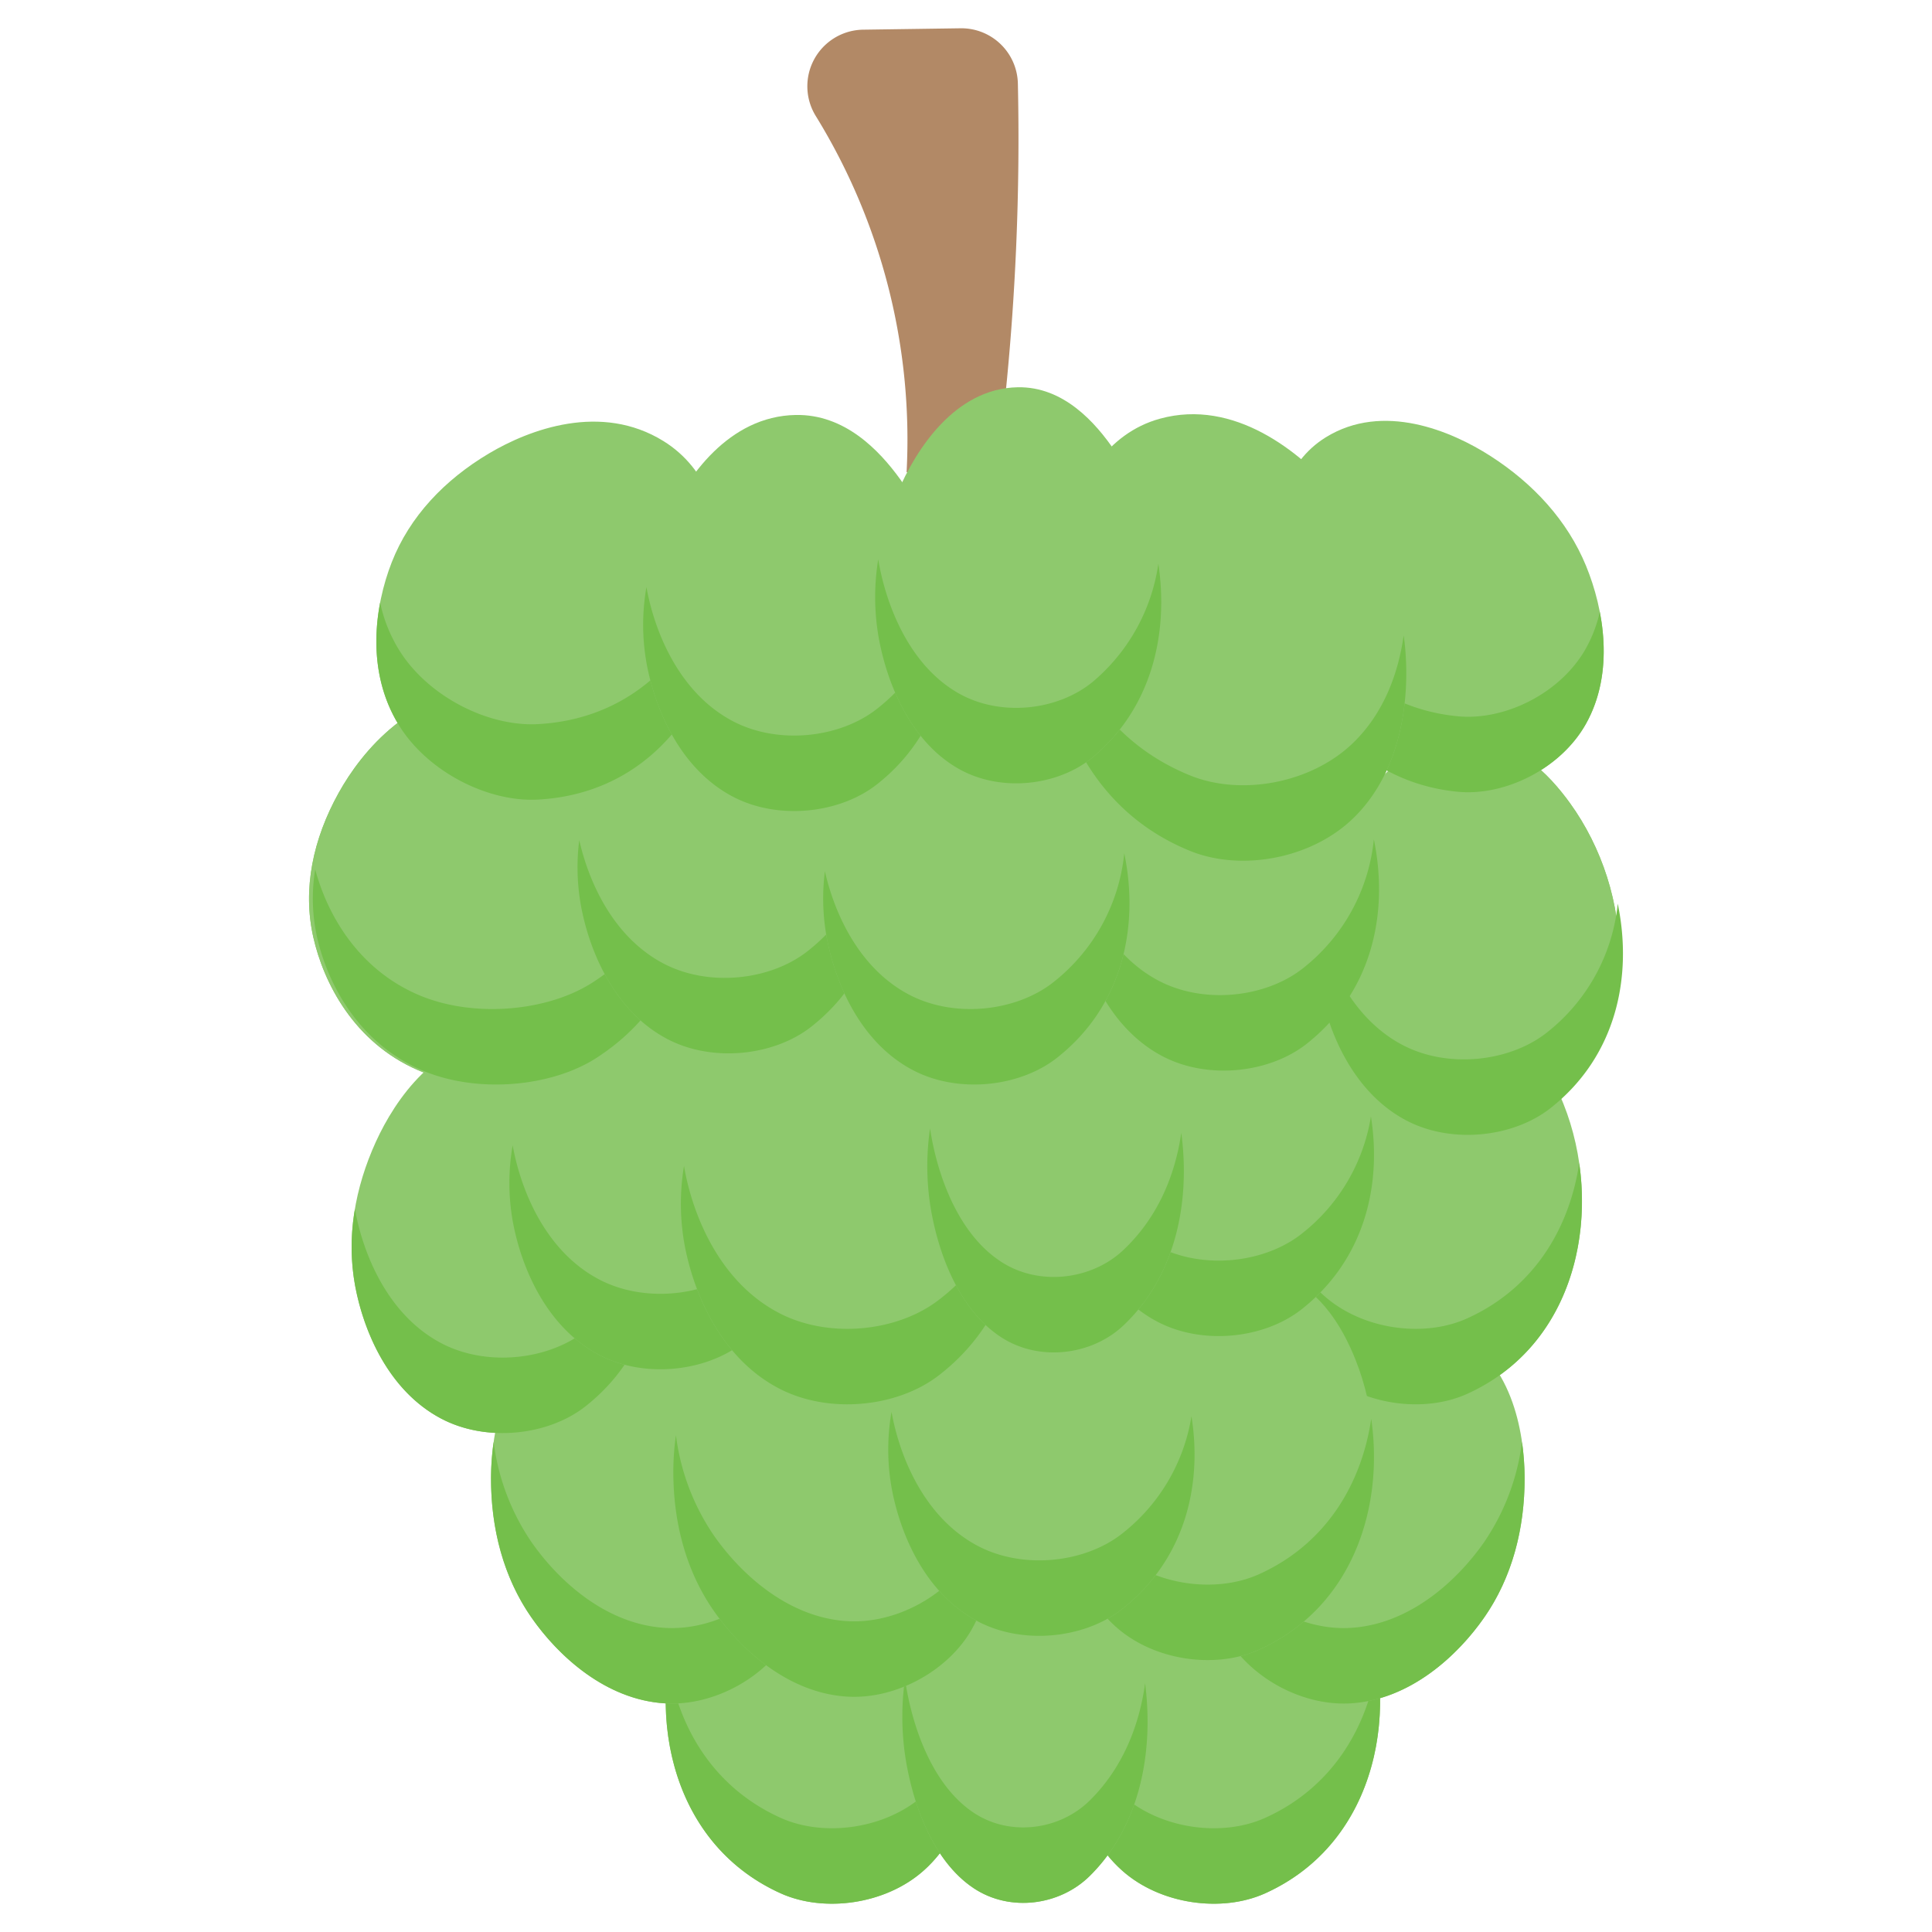 <svg xmlns="http://www.w3.org/2000/svg" data-name="Layer 1" viewBox="0 0 512 512" id="custard-apple"><path fill="#8ec96d" d="M335.261,501.761c-11.506,5.182-27.829,2.959-37.931-6.087-11.682-10.461-14.327-27.288-13.569-39.664.796-12.99,6.248-25.217,14.605-35.703,7.676-9.631,22.354-22.709,39.731-18.702,12.607,2.908,19.155,14.298,22.743,23.271C371.545,451.645,365.481,488.149,335.261,501.761Z"></path><path fill="#74bf4b" d="M335.261,481.761c-11.506,5.183-27.829,2.959-37.931-6.086-7.614-6.818-11.373-16.338-12.869-25.569a54.853,54.853,0,0,0-.699,5.905c-.758,12.375,1.886,29.203,13.568,39.664,10.102,9.046,26.425,11.269,37.931,6.086,24.613-11.086,33.199-37.357,29.756-61.186C362.462,457.799,353.051,473.748,335.261,481.761Z"></path><path fill="#8ec96d" d="M324.477,432.698c5.806,11.187,19.992,19.546,33.538,18.702,15.665-.976,28.197-12.539,35.292-22.717,7.448-10.683,10.769-23.649,10.729-37.047-.037-12.307-3.423-31.65-19.546-39.262-11.697-5.522-23.911-.639-32.303,4.179C327.156,370.926,309.228,403.315,324.477,432.698Z"></path><path fill="#74bf4b" d="M393.307,408.683c-7.095,10.177-19.627,21.741-35.292,22.717-13.546.844-27.732-7.515-33.538-18.702a49.88,49.88,0,0,1-4.594-12.879,49.134,49.134,0,0,0,4.594,32.879c5.806,11.187,19.992,19.546,33.538,18.702,15.665-.976,28.197-12.539,35.292-22.717,7.448-10.683,10.769-23.649,10.729-37.047a68.441,68.441,0,0,0-.693-9.51A60.439,60.439,0,0,1,393.307,408.683Z"></path><path fill="#8ec96d" d="M206.904,501.761c11.506,5.182,27.829,2.959,37.931-6.087,11.682-10.461,14.327-27.288,13.569-39.664-.796-12.99-6.248-25.217-14.605-35.703-7.676-9.631-22.354-22.709-39.731-18.702-12.607,2.908-19.155,14.298-22.743,23.271C170.62,451.645,176.684,488.149,206.904,501.761Z"></path><path fill="#74bf4b" d="M257.705,450.105c-1.496,9.231-5.256,18.751-12.869,25.569-10.102,9.046-26.425,11.269-37.931,6.086-17.791-8.013-27.202-23.962-29.756-41.186-3.443,23.829,5.143,50.1,29.756,61.186,11.506,5.183,27.829,2.959,37.931-6.086,11.682-10.461,14.327-27.289,13.568-39.664A54.844,54.844,0,0,0,257.705,450.105Z"></path><path fill="#8ec96d" d="M209.688,432.698c-5.806,11.187-19.992,19.546-33.538,18.702-15.665-.976-28.197-12.539-35.292-22.717-7.448-10.683-10.769-23.649-10.729-37.047.037-12.307,3.423-31.65,19.546-39.262,11.697-5.522,23.911-.639,32.303,4.179C207.008,370.926,224.936,403.315,209.688,432.698Z"></path><path fill="#74bf4b" d="M209.688,412.697c-5.806,11.187-19.992,19.546-33.538,18.702-15.665-.976-28.197-12.539-35.292-22.717a60.438,60.438,0,0,1-10.036-26.557,68.439,68.439,0,0,0-.693,9.51c-.04,13.398,3.282,26.365,10.729,37.047,7.095,10.177,19.627,21.741,35.292,22.717,13.546.844,27.732-7.515,33.538-18.702a49.135,49.135,0,0,0,4.594-32.879A49.876,49.876,0,0,1,209.688,412.697Z"></path><path fill="#8ec96d" d="M388.753,369.413c-11.506,5.182-27.829,2.959-37.931-6.087-11.682-10.461-14.327-27.288-13.569-39.664.796-12.99,6.248-25.217,14.605-35.703,7.676-9.631,22.354-22.709,39.731-18.702,12.607,2.908,19.155,14.298,22.743,23.271C425.038,319.297,418.974,355.802,388.753,369.413Z"></path><path fill="#74bf4b" d="M388.753,349.413c-11.506,5.182-27.829,2.959-37.931-6.087-7.614-6.818-11.373-16.338-12.869-25.569a54.841,54.841,0,0,0-.699,5.905c-.758,12.375,1.886,29.203,13.568,39.664,10.102,9.046,26.425,11.269,37.931,6.087,24.613-11.086,33.199-37.357,29.756-61.186C415.955,325.451,406.544,341.4,388.753,349.413Z"></path><path fill="#8ec96d" d="M288.762,497.181c-7.931,7.809-21.042,9.597-30.647,3.262-11.107-7.326-16.431-23.013-18.246-35.204-1.905-12.795-.046-25.977,4.409-38.17,4.092-11.2,12.952-27.436,27.229-27.748,10.358-.226,17.657,9.243,22.188,17.082C307.211,439.787,309.593,476.67,288.762,497.181Z"></path><path fill="#74bf4b" d="M288.762,477.181c-7.931,7.809-21.042,9.598-30.647,3.262-11.107-7.326-16.431-23.013-18.246-35.204-.016-.106-.026-.213-.042-.32a72.244,72.244,0,0,0,.042,20.32c1.815,12.191,7.139,27.878,18.246,35.204,9.605,6.335,22.716,4.547,30.647-3.262,13.196-12.993,17.067-32.556,14.703-51.096C301.855,457.817,297.224,468.85,288.762,477.181Z"></path><path fill="#8ec96d" d="M258,430.915c-5.806,11.187-19.992,19.546-33.538,18.702-15.665-.976-28.197-12.539-35.292-22.717-7.448-10.683-10.769-23.649-10.729-37.047.037-12.307,3.423-31.65,19.546-39.262,11.697-5.522,23.911-.639,32.303,4.179C255.32,369.144,273.248,401.533,258,430.915Z"></path><path fill="#74bf4b" d="M258,410.915c-5.806,11.187-19.992,19.546-33.538,18.702-15.665-.976-28.197-12.539-35.292-22.717a60.436,60.436,0,0,1-10.036-26.557,68.433,68.433,0,0,0-.693,9.51c-.04,13.398,3.282,26.365,10.729,37.047,7.095,10.177,19.627,21.741,35.292,22.717,13.546.844,27.732-7.515,33.538-18.702a49.135,49.135,0,0,0,4.594-32.879A49.876,49.876,0,0,1,258,410.915Z"></path><path fill="#8ec96d" d="M333.635,437.193c-11.506,5.182-27.829,2.959-37.931-6.087-11.682-10.461-14.327-27.288-13.569-39.664.796-12.99,6.248-25.217,14.605-35.703,7.676-9.631,22.354-22.709,39.731-18.702,12.607,2.908,19.155,14.298,22.743,23.271C369.919,387.077,363.856,423.582,333.635,437.193Z"></path><path fill="#74bf4b" d="M333.635,417.193c-11.506,5.182-27.829,2.959-37.931-6.087-7.614-6.818-11.373-16.338-12.869-25.569a54.855,54.855,0,0,0-.699,5.905c-.758,12.375,1.886,29.203,13.568,39.664,10.102,9.046,26.425,11.269,37.931,6.087,24.613-11.086,33.199-37.357,29.756-61.186C360.837,393.231,351.426,409.18,333.635,417.193Z"></path><path fill="#8ec96d" d="M297.387,426.41c-9.906,7.809-26.283,9.597-38.279,3.262-13.873-7.326-20.522-23.013-22.79-35.204-2.38-12.795-.057-25.977,5.507-38.17,5.111-11.2,16.177-27.436,34.011-27.748,12.938-.226,22.054,9.243,27.713,17.082C320.43,369.015,323.405,405.899,297.387,426.41Z"></path><path fill="#74bf4b" d="M297.387,406.41c-9.906,7.809-26.282,9.597-38.279,3.262-13.873-7.326-20.522-23.013-22.79-35.204-.02-.106-.033-.213-.052-.32a57.999,57.999,0,0,0,.052,20.32c2.267,12.19,8.917,27.877,22.79,35.204,11.997,6.335,28.373,4.547,38.279-3.262,16.482-12.993,21.318-32.556,18.365-51.096A49.458,49.458,0,0,1,297.387,406.41Z"></path><path fill="#8ec96d" d="M155.18,372.675c-9.906,7.809-26.283,9.597-38.279,3.262-13.873-7.326-20.522-23.013-22.79-35.204-2.38-12.795-.057-25.977,5.507-38.17,5.111-11.2,16.177-27.436,34.011-27.748,12.938-.226,22.054,9.243,27.713,17.082C178.222,315.281,181.198,352.164,155.18,372.675Z"></path><path fill="#74bf4b" d="M155.18,352.675c-9.906,7.809-26.282,9.597-38.279,3.262-13.873-7.326-20.522-23.013-22.789-35.204-.02-.106-.033-.213-.052-.32a57.996,57.996,0,0,0,.052,20.32c2.267,12.19,8.916,27.878,22.789,35.204,11.997,6.335,28.373,4.547,38.279-3.262,16.482-12.993,21.318-32.556,18.365-51.096A49.458,49.458,0,0,1,155.18,352.675Z"></path><path fill="#8ec96d" d="M157.147,280.303c-12.024,7.809-31.9,9.597-46.461,3.262-16.838-7.326-24.909-23.013-27.661-35.204-2.888-12.795-.07-25.977,6.684-38.17,6.203-11.2,19.635-27.436,41.28-27.748,15.703-.226,26.768,9.243,33.637,17.082C185.115,222.909,188.726,259.793,157.147,280.303Z"></path><path fill="#8ec96d" d="M196.985,355.77c-9.906,7.809-26.283,9.597-38.279,3.262-13.873-7.326-20.522-23.013-22.79-35.204-2.38-12.795-.057-25.977,5.507-38.17,5.111-11.2,16.177-27.436,34.011-27.748,12.938-.226,22.054,9.243,27.713,17.082C220.028,298.376,223.003,335.26,196.985,355.77Z"></path><path fill="#74bf4b" d="M196.985,335.77c-9.906,7.809-26.283,9.597-38.279,3.262-13.873-7.326-20.522-23.013-22.789-35.204-.02-.106-.033-.213-.052-.32a57.996,57.996,0,0,0,.052,20.32c2.267,12.19,8.916,27.877,22.789,35.204,11.997,6.335,28.373,4.547,38.279-3.262,16.482-12.993,21.318-32.556,18.365-51.096A49.458,49.458,0,0,1,196.985,335.77Z"></path><path fill="#8ec96d" d="M215.047 272.047c-9.906 7.809-26.283 9.597-38.279 3.262-13.873-7.326-20.522-23.013-22.79-35.204-2.38-12.795-.057-25.977 5.507-38.17 5.111-11.2 16.177-27.436 34.011-27.748 12.938-.226 22.054 9.243 27.713 17.082C238.089 214.653 241.064 251.536 215.047 272.047zM409.923 293.646c-9.906 7.809-26.283 9.597-38.279 3.262-13.873-7.326-20.522-23.013-22.79-35.204-2.38-12.795-.057-25.977 5.507-38.17 5.111-11.2 16.177-27.436 34.011-27.748 12.938-.226 22.054 9.243 27.713 17.082C432.966 236.252 435.941 273.136 409.923 293.646z"></path><path fill="#8ec96d" d="M248.759,364.509c-10.916,8.411-28.963,10.337-42.183,3.513-15.288-7.89-22.615-24.786-25.114-37.915-2.622-13.781-.063-27.978,6.068-41.11,5.632-12.063,17.827-29.549,37.479-29.885,14.257-.243,24.304,9.955,30.54,18.397C274.152,302.694,277.431,342.419,248.759,364.509Z"></path><path fill="#74bf4b" d="M248.759,344.509c-10.916,8.411-28.963,10.337-42.183,3.513-15.288-7.89-22.615-24.786-25.114-37.915-.072-.378-.125-.757-.189-1.135a60.88,60.88,0,0,0,.189,21.135c2.499,13.129,9.826,30.025,25.114,37.915,13.22,6.823,31.267,4.897,42.183-3.513,17.946-13.827,23.373-34.562,20.362-54.316A53.079,53.079,0,0,1,248.759,344.509Z"></path><path fill="#8ec96d" d="M345.285,276.613c-9.906,7.809-26.283,9.597-38.279,3.262-13.873-7.326-20.522-23.013-22.79-35.204-2.38-12.795-.057-25.977,5.507-38.17,5.111-11.2,16.177-27.436,34.011-27.748,12.938-.226,22.054,9.243,27.713,17.082C368.327,219.219,371.302,256.103,345.285,276.613Z"></path><path fill="#8ec96d" d="M344.944,346.971c-9.906,7.809-26.283,9.597-38.279,3.262-13.873-7.326-20.522-23.013-22.79-35.204-2.38-12.795-.057-25.977,5.507-38.17,5.111-11.2,16.177-27.436,34.011-27.748,12.938-.226,22.054,9.243,27.713,17.082C367.986,289.577,370.961,326.461,344.944,346.971Z"></path><path fill="#74bf4b" d="M344.944,326.971c-9.906,7.809-26.283,9.597-38.279,3.262-13.873-7.326-20.522-23.013-22.79-35.204-.02-.106-.033-.213-.052-.32a57.998,57.998,0,0,0,.052,20.32c2.267,12.19,8.917,27.878,22.79,35.204,11.997,6.335,28.373,4.547,38.279-3.262,16.482-12.993,21.318-32.556,18.365-51.096A49.459,49.459,0,0,1,344.944,326.971Z"></path><path fill="#8ec96d" d="M297.668,351.303c-8.297,7.809-22.014,9.597-32.062,3.262-11.619-7.326-17.189-23.013-19.088-35.204-1.993-12.795-.048-25.977,4.612-38.17,4.28-11.2,13.55-27.436,28.486-27.748,10.836-.226,18.472,9.243,23.212,17.082C316.968,293.909,319.46,330.793,297.668,351.303Z"></path><path fill="#74bf4b" d="M297.668,331.303c-8.297,7.809-22.013,9.597-32.062,3.262-11.619-7.326-17.189-23.013-19.088-35.204-.017-.106-.028-.213-.044-.32a69.084,69.084,0,0,0,.044,20.32c1.899,12.19,7.468,27.878,19.088,35.204,10.048,6.335,23.765,4.547,32.062-3.262,13.805-12.993,17.855-32.556,15.382-51.096C311.365,311.939,306.52,322.972,297.668,331.303Z"></path><path fill="#8ec96d" d="M280.145 280.303c-9.906 7.809-26.283 9.597-38.279 3.262-13.873-7.326-20.522-23.013-22.79-35.204-2.38-12.795-.057-25.977 5.507-38.17 5.111-11.2 16.177-27.436 34.011-27.748 12.938-.226 22.054 9.243 27.713 17.082C303.187 222.909 306.162 259.793 280.145 280.303zM157.147 280.303c-12.024 7.809-31.9 9.597-46.461 3.262-16.838-7.326-24.909-23.013-27.661-35.204-2.888-12.795-.07-25.977 6.684-38.17 6.203-11.2 19.635-27.436 41.28-27.748 15.703-.226 26.768 9.243 33.637 17.082C185.115 222.909 188.726 259.793 157.147 280.303zM409.923 293.646c-9.906 7.809-26.283 9.597-38.279 3.262-13.873-7.326-20.522-23.013-22.79-35.204-2.38-12.795-.057-25.977 5.507-38.17 5.111-11.2 16.177-27.436 34.011-27.748 12.938-.226 22.054 9.243 27.713 17.082C432.966 236.252 435.941 273.136 409.923 293.646z"></path><path fill="#74bf4b" d="M179.888 226.667c-1.919 12.672-8.992 24.706-22.741 33.636-12.024 7.809-31.9 9.597-46.461 3.262-15.914-6.924-23.99-21.313-27.152-33.164a47.426 47.426 0 0 0 .492 17.96C86.777 260.552 94.848 276.239 111.686 283.566c14.561 6.335 34.438 4.547 46.461-3.262C179.069 266.715 184.533 245.942 179.888 226.667zM428.721 239.468A49.769 49.769 0 0 1 409.923 273.646c-9.906 7.809-26.283 9.597-38.279 3.262-12.929-6.828-19.579-20.914-22.26-32.667a57.248 57.248 0 0 0 .471 17.464c2.267 12.19 8.917 27.878 22.789 35.204 11.997 6.335 28.373 4.547 38.279-3.262C428.322 279.93 432.742 258.894 428.721 239.468z"></path><path fill="#8ec96d" d="M215.047 272.047c-9.906 7.809-26.283 9.597-38.279 3.262-13.873-7.326-20.522-23.013-22.79-35.204-2.38-12.795-.057-25.977 5.507-38.17 5.111-11.2 16.177-27.436 34.011-27.748 12.938-.226 22.054 9.243 27.713 17.082C238.089 214.653 241.064 251.536 215.047 272.047zM345.285 276.613c-9.906 7.809-26.283 9.597-38.279 3.262-13.873-7.326-20.522-23.013-22.79-35.204-2.38-12.795-.057-25.977 5.507-38.17 5.111-11.2 16.177-27.436 34.011-27.748 12.938-.226 22.054 9.243 27.713 17.082C368.327 219.219 371.302 256.103 345.285 276.613z"></path><path fill="#74bf4b" d="M232.845 217.869a49.77 49.77 0 0 1-18.798 34.178c-9.906 7.809-26.283 9.597-38.279 3.262-12.929-6.827-19.579-20.914-22.261-32.667a57.255 57.255 0 0 0 .471 17.464c2.267 12.19 8.917 27.877 22.79 35.204 11.997 6.335 28.373 4.547 38.279-3.262C232.445 258.331 236.865 237.295 232.845 217.869zM364.083 222.435a49.77 49.77 0 0 1-18.798 34.178c-9.906 7.809-26.282 9.597-38.279 3.262-12.929-6.827-19.579-20.914-22.26-32.667a57.255 57.255 0 0 0 .471 17.464c2.267 12.19 8.917 27.877 22.79 35.204 11.997 6.335 28.373 4.547 38.279-3.262C363.683 262.897 368.103 241.862 364.083 222.435z"></path><path fill="#8ec96d" d="M280.145,280.303c-9.906,7.809-26.283,9.597-38.279,3.262-13.873-7.326-20.522-23.013-22.79-35.204-2.38-12.795-.057-25.977,5.507-38.17,5.111-11.2,16.177-27.436,34.011-27.748,12.938-.226,22.054,9.243,27.713,17.082C303.187,222.909,306.162,259.793,280.145,280.303Z"></path><path fill="#74bf4b" d="M297.943,226.125a49.769,49.769,0,0,1-18.798,34.178c-9.906,7.809-26.283,9.597-38.279,3.262-12.929-6.828-19.579-20.914-22.26-32.667a57.255,57.255,0,0,0,.471,17.464c2.267,12.19,8.917,27.878,22.79,35.204,11.997,6.335,28.373,4.547,38.279-3.262C297.544,266.587,301.963,245.552,297.943,226.125Z"></path><path fill="#8ec96d" d="M386.292,209.819c12.565,1.217,27.306-6.123,33.959-17.93,7.694-13.653,4.779-30.436.076-41.911-4.937-12.045-14.037-21.876-25.328-29.125-10.371-6.659-28.481-14.335-43.646-4.966-11.002,6.797-13.534,19.683-14.043,29.331C335.794,173.999,353.292,206.622,386.292,209.819Z"></path><path fill="#74bf4b" d="M420.252,171.89c-6.653,11.806-21.394,19.146-33.959,17.929-27.874-2.7-44.685-26.394-48.323-51.033a64.098,64.098,0,0,0-.658,6.433c-1.516,28.781,15.981,61.404,48.982,64.601,12.565,1.217,27.306-6.123,33.959-17.929,5.27-9.352,5.562-20.171,3.712-29.748A35.851,35.851,0,0,1,420.252,171.89Z"></path><path fill="#b28966" d="M263.258,130.784q-11.5-2.833-23-5.665A163.483,163.483,0,0,0,216.222,30.798,15.003,15.003,0,0,1,228.715,7.866L254.534,7.495a14.989,14.989,0,0,1,15.213,14.643c.301,13.808.195,28.533-.489,44.063C268.218,89.793,266.013,111.422,263.258,130.784Z"></path><path fill="#8ec96d" d="M142.558 211.899c-13.33.724-29.337-7.43-36.916-19.832-8.765-14.342-6.363-31.455-1.834-43.043 4.754-12.163 14.035-21.877 25.756-28.849 10.766-6.404 29.732-13.53 46.275-3.275 12.002 7.44 15.237 20.779 16.182 30.708C194.84 177.227 177.57 209.996 142.558 211.899zM315.538 225.558c13.43 5.392 32.014 2.071 43.141-8.771 12.867-12.538 15.075-31.94 13.602-46.082-1.546-14.843-8.386-28.593-18.468-40.209-9.261-10.67-26.707-24.956-46.413-19.541-14.296 3.929-21.238 17.287-24.909 27.737C271.54 169.865 280.266 211.397 315.538 225.558z"></path><path fill="#74bf4b" d="M191.568 143.899c-3.616 24.24-20.375 46.444-49.01 48-13.33.724-29.337-7.43-36.916-19.833a39.511 39.511 0 0 1-4.902-12.378c-1.935 10.145-1.448 21.988 4.902 32.378 7.579 12.402 23.586 20.557 36.916 19.833 35.012-1.903 52.282-34.672 49.463-64.291C191.908 146.416 191.759 145.173 191.568 143.899zM371.988 168.392c-1.44 10.177-5.318 20.61-13.308 28.396-11.127 10.842-29.711 14.162-43.141 8.771-22.442-9.01-34.123-29.103-36.842-50.556-3.489 27.972 7.459 58.76 36.842 70.556 13.43 5.391 32.014 2.071 43.141-8.771 12.867-12.538 15.075-31.94 13.602-46.082C372.201 169.931 372.097 169.161 371.988 168.392z"></path><path fill="#8ec96d" d="M232.436,207.83c-9.906,7.809-26.283,9.597-38.279,3.262-13.873-7.326-20.522-23.013-22.79-35.204-2.38-12.795-.057-25.977,5.507-38.17,5.111-11.2,16.177-27.436,34.011-27.748,12.938-.226,22.054,9.243,27.713,17.082C255.479,150.436,258.454,187.319,232.436,207.83Z"></path><path fill="#74bf4b" d="M232.436,187.83c-9.906,7.809-26.283,9.597-38.279,3.262-13.873-7.326-20.522-23.013-22.79-35.204-.02-.106-.033-.213-.052-.32a58.002,58.002,0,0,0,.052,20.32c2.267,12.19,8.917,27.877,22.79,35.204,11.997,6.335,28.373,4.547,38.279-3.262,16.482-12.993,21.318-32.556,18.365-51.096A49.458,49.458,0,0,1,232.436,187.83Z"></path><path fill="#8ec96d" d="M289.826,200.489c-9.252,7.809-24.548,9.597-35.752,3.262-12.957-7.326-19.168-23.013-21.285-35.204-2.223-12.795-.053-25.977,5.143-38.17,4.773-11.2,15.109-27.436,31.765-27.748,12.084-.226,20.598,9.243,25.884,17.082C311.347,143.095,314.126,179.979,289.826,200.489Z"></path><path fill="#74bf4b" d="M289.826,180.489c-9.252,7.809-24.548,9.597-35.752,3.262-12.957-7.326-19.167-23.013-21.285-35.204-.018-.106-.031-.213-.049-.32a62.039,62.039,0,0,0,.049,20.32c2.118,12.19,8.328,27.877,21.285,35.204,11.205,6.335,26.5,4.547,35.752-3.262,15.394-12.993,19.91-32.556,17.152-51.096A50.26,50.26,0,0,1,289.826,180.489Z"></path></svg>